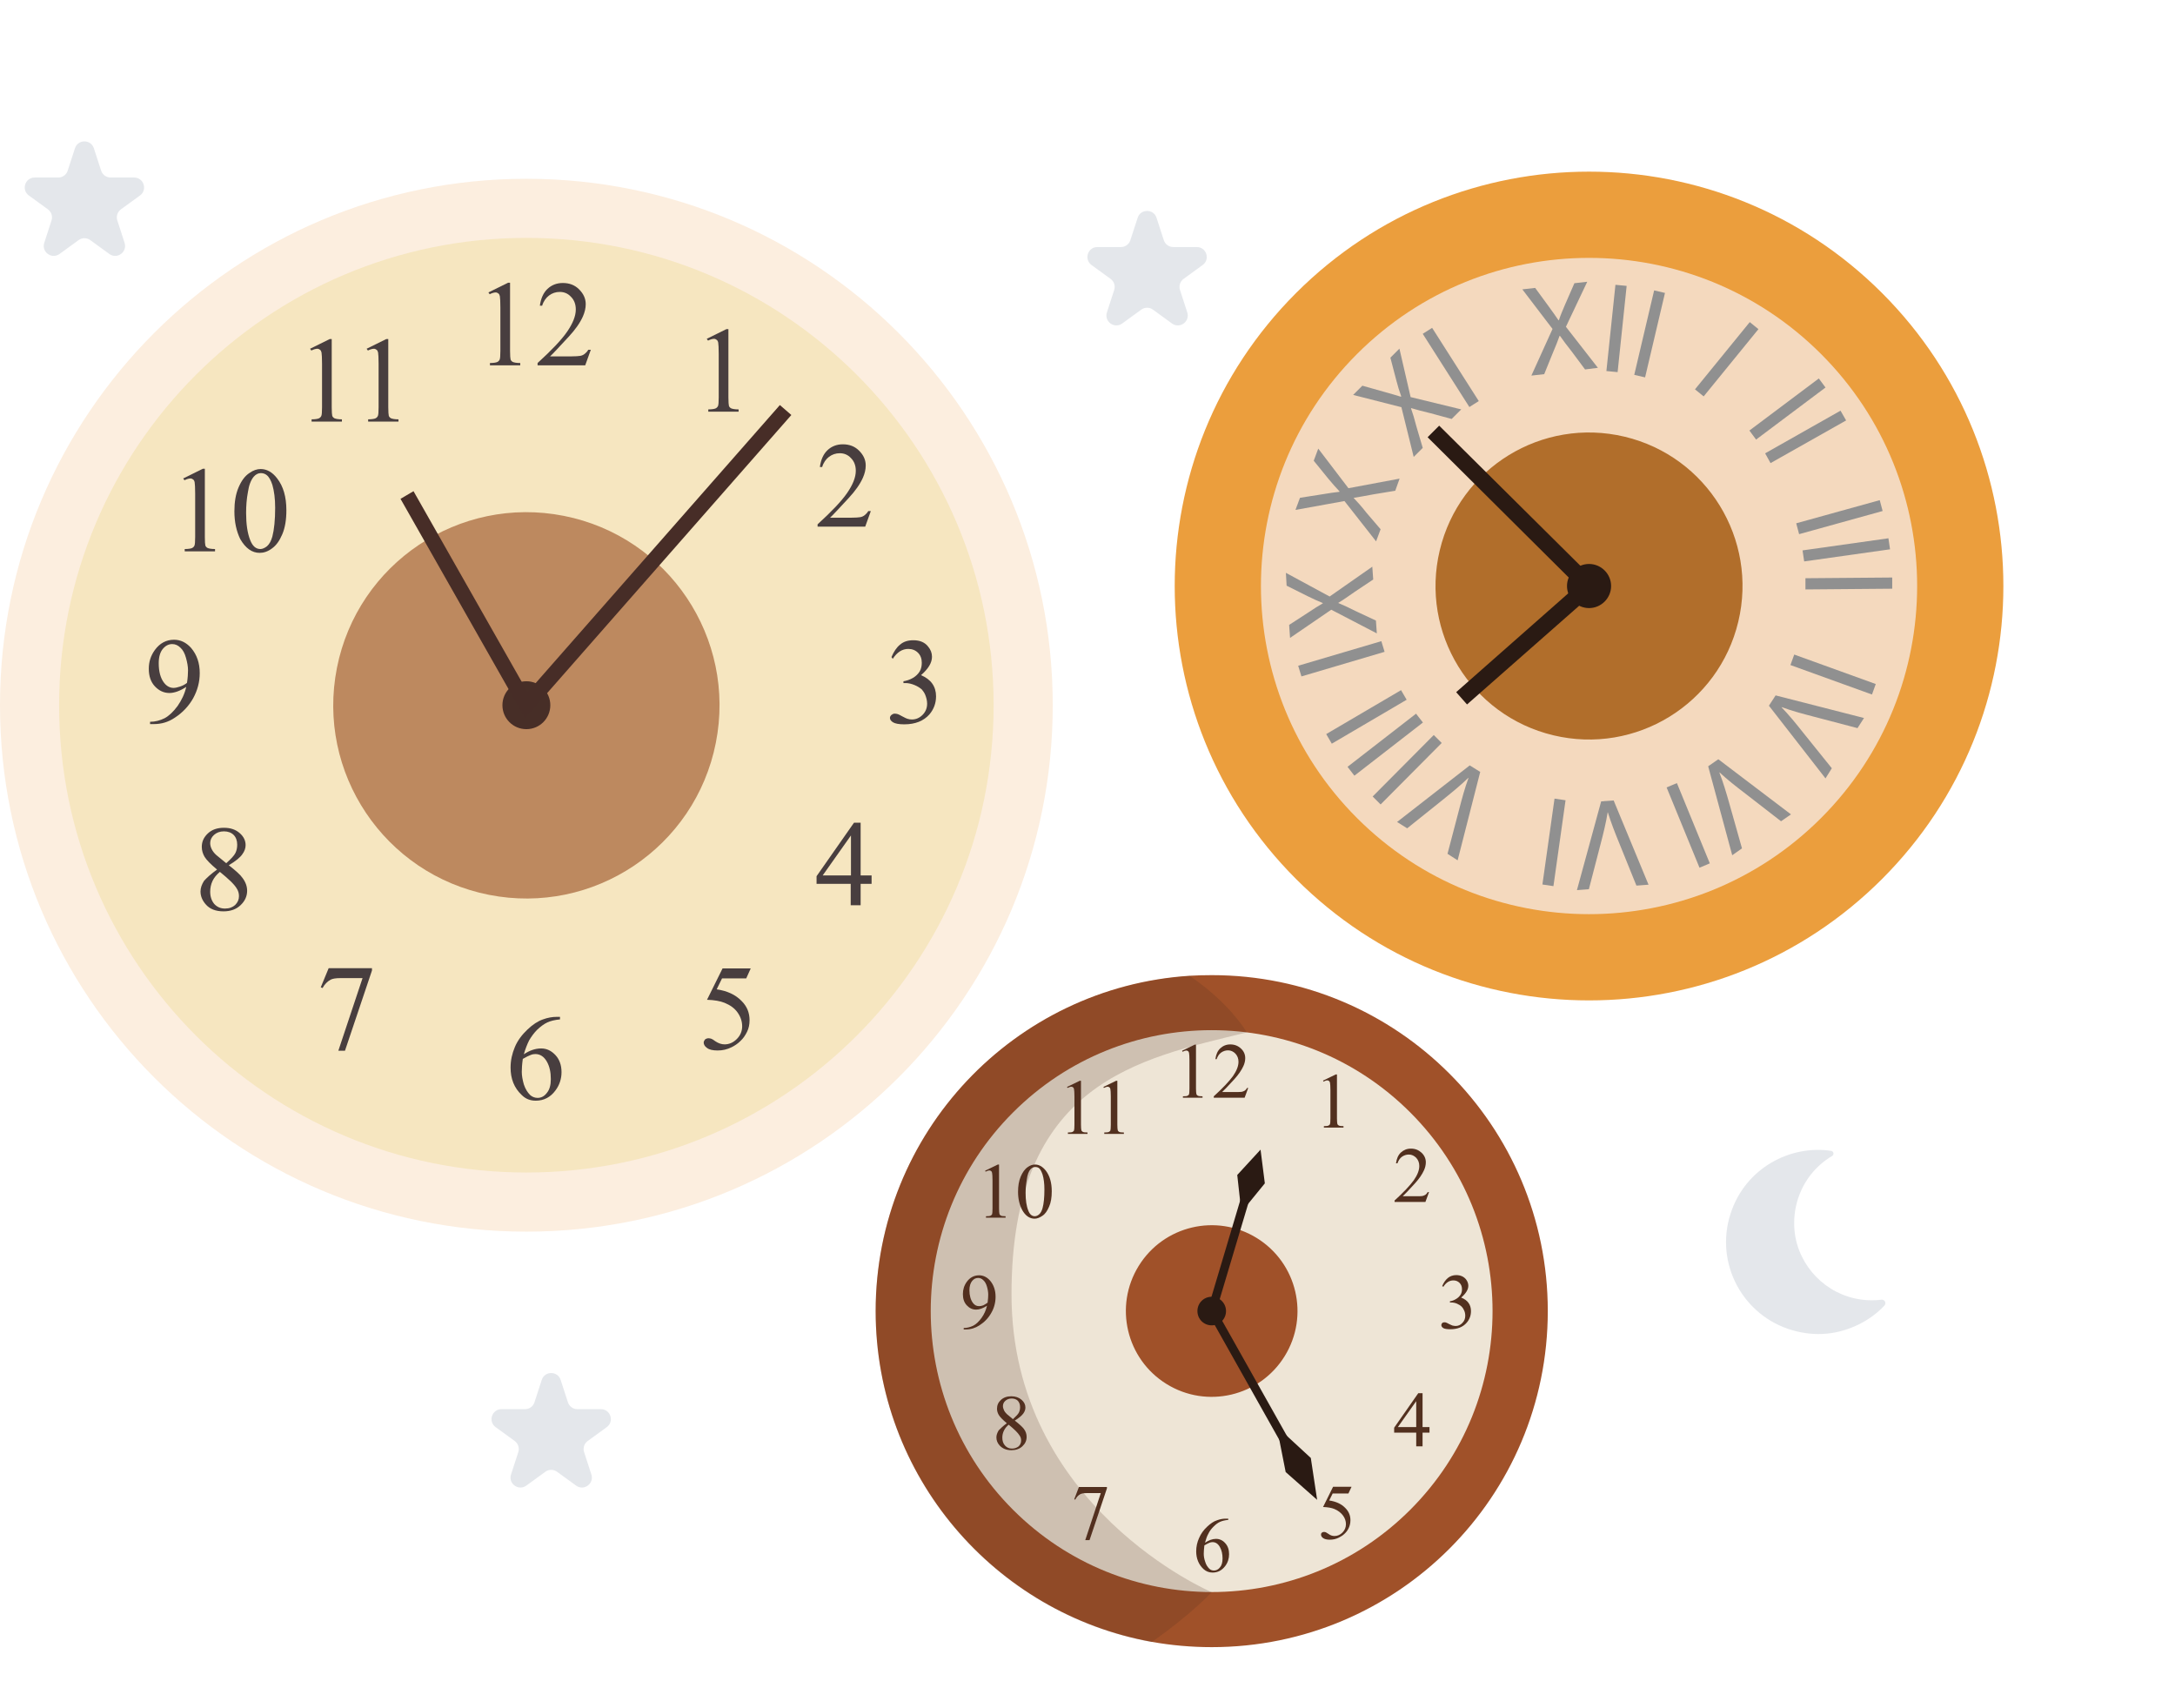<svg width="219" height="172" viewBox="0 0 219 172" fill="none" xmlns="http://www.w3.org/2000/svg">
<path d="M189.5 88.5C205.792 72.208 205.792 45.792 189.5 29.5C173.208 13.208 146.792 13.208 130.5 29.5C114.208 45.792 114.208 72.208 130.5 88.5C146.792 104.792 173.208 104.792 189.5 88.5Z" fill="#EB9E3D"/>
<path d="M183.361 82.361C196.262 69.459 196.262 48.541 183.361 35.639C170.459 22.738 149.541 22.738 136.639 35.639C123.738 48.541 123.738 69.459 136.639 82.361C149.541 95.262 170.459 95.262 183.361 82.361Z" fill="#F4D9BE"/>
<path d="M175.028 62.59C177.012 54.289 171.89 45.952 163.589 43.968C155.288 41.985 146.951 47.106 144.968 55.407C142.984 63.708 148.106 72.045 156.407 74.029C164.708 76.013 173.045 70.891 175.028 62.59Z" fill="#B16E2B"/>
<path d="M177.056 33.138L171.541 39.909L170.667 39.199L176.183 32.428L177.056 33.138Z" fill="#909090"/>
<path d="M183.809 39.014L176.82 44.256L176.146 43.346L183.136 38.103L183.809 39.014Z" fill="#909090"/>
<path d="M185.885 42.329L178.276 46.624L177.73 45.641L185.321 41.346L185.885 42.329Z" fill="#909090"/>
<path d="M189.561 51.448L181.152 53.778L180.861 52.685L189.27 50.355L189.561 51.448Z" fill="#909090"/>
<path d="M190.308 55.304L181.662 56.523L181.498 55.413L190.144 54.193L190.308 55.304Z" fill="#909090"/>
<path d="M190.526 59.271L181.789 59.344V58.215L190.526 58.143V59.271Z" fill="#909090"/>
<path d="M188.488 69.923L180.278 66.956L180.661 65.9L188.87 68.867L188.488 69.923Z" fill="#909090"/>
<path d="M178.786 70.012L187.686 72.287L187.031 73.306L182.663 72.16C181.461 71.85 180.387 71.559 179.404 71.195L179.386 71.213C180.114 71.959 180.842 72.851 181.589 73.798L184.446 77.347L183.809 78.367L178.112 71.049L178.786 70.012Z" fill="#909090"/>
<path d="M173.016 76.439L180.333 81.991L179.332 82.683L175.764 79.916C174.781 79.17 173.908 78.478 173.143 77.768L173.125 77.786C173.507 78.751 173.835 79.862 174.162 81.026L175.4 85.413L174.417 86.105L171.996 77.149L173.016 76.439Z" fill="#909090"/>
<path d="M171.122 87.359L167.81 79.277L168.847 78.84L172.16 86.922L171.122 87.359Z" fill="#909090"/>
<path d="M162.477 80.588L165.99 89.07L164.77 89.161L163.077 84.975C162.604 83.828 162.204 82.79 161.894 81.789H161.876C161.712 82.809 161.439 83.937 161.13 85.102L159.983 89.525L158.781 89.616L161.221 80.679L162.477 80.588Z" fill="#909090"/>
<path d="M155.305 89.05L156.524 80.404L157.635 80.568L156.415 89.214L155.305 89.05Z" fill="#909090"/>
<path d="M149.043 77.714L146.768 86.615L145.749 85.96L146.895 81.591C147.205 80.39 147.496 79.316 147.86 78.333L147.842 78.314C147.096 79.043 146.204 79.771 145.257 80.535L141.689 83.393L140.67 82.756L147.987 77.059L149.043 77.714Z" fill="#909090"/>
<path d="M138.213 80.189L144.365 74L145.166 74.801L139.014 80.99L138.213 80.189Z" fill="#909090"/>
<path d="M135.683 77.203L142.581 71.852L143.273 72.743L136.374 78.095L135.683 77.203Z" fill="#909090"/>
<path d="M133.535 73.907L141.071 69.484L141.635 70.449L134.099 74.872L133.535 73.907Z" fill="#909090"/>
<path d="M130.713 67.026L139.086 64.551L139.414 65.625L131.041 68.1L130.713 67.026Z" fill="#909090"/>
<path d="M138.268 58.345L136.411 59.583C135.701 60.074 135.246 60.402 134.755 60.693V60.711C135.282 60.93 135.756 61.148 136.557 61.549L138.541 62.477L138.632 63.769L134.045 61.385L129.894 64.224L129.803 62.914L131.769 61.64C132.315 61.276 132.734 61.003 133.189 60.748V60.711C132.661 60.493 132.243 60.311 131.66 60.02L129.549 58.964L129.476 57.672L133.881 60.056L138.177 57.053L138.268 58.345Z" fill="#909090"/>
<path d="M140.488 49.407L138.285 49.771C137.43 49.935 136.884 50.026 136.32 50.117L136.301 50.135C136.684 50.536 137.048 50.936 137.594 51.628L139.013 53.284L138.558 54.504L135.373 50.445L130.44 51.337L130.895 50.117L133.207 49.753C133.862 49.644 134.354 49.571 134.863 49.516L134.882 49.48C134.481 49.061 134.19 48.715 133.771 48.224L132.279 46.386L132.734 45.166L135.773 49.152L140.925 48.188L140.488 49.407Z" fill="#909090"/>
<path d="M146.167 42.18L144.019 41.598C143.182 41.398 142.636 41.252 142.09 41.088L142.072 41.106C142.254 41.634 142.418 42.144 142.636 42.999L143.255 45.093L142.345 46.003L141.107 40.997L136.247 39.759L137.175 38.831L139.432 39.468C140.07 39.65 140.543 39.778 141.052 39.941L141.089 39.905C140.889 39.359 140.761 38.922 140.597 38.303L139.997 36.01L140.907 35.1L142.035 39.978L147.132 41.216L146.167 42.18Z" fill="#909090"/>
<path d="M144.201 33.008L148.897 40.38L147.951 40.98L143.255 33.608L144.201 33.008Z" fill="#909090"/>
<path d="M159.6 37.195L158.271 35.411C157.744 34.738 157.398 34.283 157.07 33.81H157.034C156.852 34.337 156.651 34.829 156.306 35.648L155.486 37.669L154.194 37.814L156.324 33.118L153.284 29.132L154.576 28.986L155.96 30.879C156.342 31.407 156.633 31.807 156.924 32.244H156.961C157.143 31.698 157.325 31.28 157.58 30.679L158.526 28.513L159.819 28.367L157.671 32.9L160.892 37.032L159.6 37.195Z" fill="#909090"/>
<path d="M163.787 28.783L162.877 37.465L161.748 37.356L162.658 28.674L163.787 28.783Z" fill="#909090"/>
<path d="M167.646 29.493L165.644 37.994L164.552 37.739L166.554 29.238L167.646 29.493Z" fill="#909090"/>
<path d="M162.222 59C162.222 60.219 161.221 61.221 160.001 61.221C158.781 61.221 157.78 60.219 157.78 59C157.78 57.78 158.781 56.779 160.001 56.779C161.221 56.779 162.222 57.78 162.222 59Z" fill="#2A1A13"/>
<path d="M147.714 70.923L146.622 69.686L158.781 58.965L143.746 44.02L144.911 42.855L161.221 59.037L147.714 70.923Z" fill="#2A1A13"/>
<path d="M53 124C82.271 124 106 100.271 106 71C106 41.729 82.271 18 53 18C23.729 18 0 41.729 0 71C0 100.271 23.729 124 53 124Z" fill="#FCEEDF"/>
<path d="M53 118.048C78.984 118.048 100.048 96.984 100.048 71C100.048 45.016 78.984 23.951 53 23.951C27.016 23.951 5.952 45.016 5.952 71C5.952 96.984 27.016 118.048 53 118.048Z" fill="#F6E6C0"/>
<path d="M72.077 74.787C74.162 64.252 67.311 54.022 56.776 51.937C46.241 49.853 36.01 56.703 33.926 67.239C31.841 77.774 38.692 88.004 49.227 90.089C59.763 92.173 69.993 85.323 72.077 74.787Z" fill="#BD895F"/>
<path d="M55.411 70.999C55.411 72.333 54.334 73.411 53 73.411C51.666 73.411 50.589 72.333 50.589 70.999C50.589 69.665 51.666 68.588 53 68.588C54.334 68.588 55.411 69.665 55.411 70.999Z" fill="#472E27"/>
<path d="M71.163 34.112L73.138 33.137H73.343V40.012C73.343 40.474 73.369 40.756 73.395 40.858C73.42 40.961 73.523 41.064 73.626 41.115C73.754 41.166 73.985 41.218 74.37 41.218V41.448H71.317V41.218C71.702 41.218 71.958 41.166 72.061 41.115C72.163 41.064 72.24 40.987 72.292 40.884C72.343 40.781 72.368 40.499 72.368 40.012V35.625C72.368 35.035 72.343 34.65 72.317 34.496C72.292 34.368 72.24 34.266 72.163 34.214C72.086 34.163 72.009 34.112 71.907 34.112C71.753 34.112 71.548 34.163 71.291 34.291L71.163 34.112Z" fill="#483E3F"/>
<path d="M87.683 51.454L87.119 53.019H82.322V52.788C83.733 51.505 84.733 50.453 85.298 49.632C85.862 48.811 86.17 48.067 86.17 47.4C86.17 46.887 86.016 46.451 85.682 46.118C85.374 45.784 84.99 45.63 84.554 45.63C84.143 45.63 83.784 45.759 83.476 45.989C83.168 46.22 82.912 46.58 82.784 47.016H82.553C82.655 46.272 82.912 45.707 83.322 45.322C83.733 44.938 84.246 44.732 84.862 44.732C85.528 44.732 86.067 44.938 86.503 45.374C86.939 45.81 87.17 46.297 87.17 46.862C87.17 47.272 87.068 47.683 86.888 48.093C86.606 48.734 86.118 49.427 85.451 50.145C84.451 51.223 83.835 51.89 83.579 52.121H85.708C86.144 52.121 86.452 52.095 86.606 52.069C86.785 52.044 86.939 51.967 87.068 51.864C87.196 51.761 87.324 51.633 87.427 51.454H87.683Z" fill="#483E3F"/>
<path d="M89.762 66.152C89.993 65.613 90.275 65.177 90.634 64.895C90.993 64.587 91.429 64.459 91.968 64.459C92.609 64.459 93.122 64.664 93.456 65.1C93.712 65.408 93.841 65.742 93.841 66.126C93.841 66.716 93.481 67.332 92.737 67.974C93.225 68.179 93.61 68.461 93.866 68.82C94.123 69.179 94.251 69.615 94.251 70.103C94.251 70.795 94.02 71.411 93.584 71.924C92.994 72.591 92.147 72.925 91.044 72.925C90.505 72.925 90.121 72.848 89.915 72.719C89.71 72.591 89.608 72.437 89.608 72.283C89.608 72.155 89.659 72.078 89.762 71.975C89.864 71.898 89.967 71.847 90.095 71.847C90.198 71.847 90.3 71.873 90.403 71.898C90.48 71.924 90.634 72.001 90.865 72.129C91.096 72.258 91.275 72.335 91.352 72.36C91.506 72.412 91.66 72.437 91.814 72.437C92.224 72.437 92.584 72.283 92.891 71.975C93.199 71.668 93.353 71.283 93.353 70.847C93.353 70.539 93.276 70.231 93.148 69.923C93.045 69.692 92.917 69.538 92.814 69.41C92.635 69.256 92.404 69.102 92.096 68.974C91.788 68.846 91.48 68.769 91.172 68.769H90.967V68.589C91.275 68.538 91.609 68.435 91.916 68.256C92.224 68.076 92.455 67.845 92.609 67.589C92.763 67.332 92.814 67.024 92.814 66.716C92.814 66.306 92.686 65.972 92.43 65.716C92.173 65.46 91.84 65.331 91.455 65.331C90.839 65.331 90.326 65.665 89.89 66.332L89.762 66.152Z" fill="#483E3F"/>
<path d="M87.76 88.138V88.985H86.657V91.14H85.657V88.985H82.219V88.215L85.99 82.828H86.657V88.138H87.76ZM85.683 88.138V84.111L82.835 88.138H85.683Z" fill="#483E3F"/>
<path d="M75.601 97.475L75.139 98.501H72.702L72.163 99.604C73.215 99.758 74.062 100.143 74.677 100.784C75.216 101.323 75.473 101.964 75.473 102.708C75.473 103.144 75.396 103.529 75.216 103.888C75.037 104.247 74.831 104.555 74.549 104.811C74.293 105.068 73.985 105.273 73.677 105.427C73.215 105.658 72.753 105.761 72.266 105.761C71.778 105.761 71.419 105.684 71.189 105.504C70.958 105.35 70.855 105.145 70.855 104.965C70.855 104.863 70.906 104.76 70.983 104.658C71.086 104.581 71.189 104.529 71.342 104.529C71.445 104.529 71.548 104.555 71.625 104.581C71.701 104.606 71.83 104.683 72.035 104.837C72.343 105.042 72.651 105.145 72.959 105.145C73.42 105.145 73.831 104.965 74.19 104.606C74.549 104.247 74.729 103.811 74.729 103.324C74.729 102.836 74.575 102.374 74.267 101.938C73.959 101.502 73.523 101.194 72.959 100.963C72.522 100.784 71.932 100.681 71.189 100.656L72.753 97.5H75.601V97.475Z" fill="#483E3F"/>
<path d="M56.386 102.401V102.632C55.848 102.683 55.437 102.785 55.104 102.939C54.77 103.093 54.437 103.35 54.103 103.658C53.77 103.991 53.513 104.35 53.282 104.735C53.077 105.146 52.898 105.607 52.744 106.146C53.308 105.761 53.898 105.556 54.488 105.556C55.053 105.556 55.514 105.787 55.925 106.223C56.335 106.659 56.54 107.249 56.54 107.942C56.54 108.609 56.335 109.25 55.925 109.789C55.437 110.456 54.77 110.815 53.949 110.815C53.385 110.815 52.923 110.635 52.538 110.251C51.769 109.532 51.41 108.609 51.41 107.48C51.41 106.762 51.564 106.069 51.846 105.402C52.128 104.735 52.564 104.171 53.103 103.658C53.642 103.145 54.155 102.811 54.668 102.632C55.155 102.452 55.617 102.375 56.053 102.375H56.386V102.401ZM52.641 106.608C52.564 107.147 52.538 107.583 52.538 107.916C52.538 108.301 52.615 108.711 52.744 109.173C52.898 109.635 53.103 109.968 53.385 110.251C53.59 110.43 53.847 110.533 54.129 110.533C54.488 110.533 54.796 110.379 55.053 110.045C55.335 109.712 55.463 109.25 55.463 108.634C55.463 107.942 55.335 107.352 55.053 106.864C54.77 106.377 54.386 106.12 53.898 106.12C53.744 106.12 53.59 106.146 53.411 106.223C53.257 106.274 53 106.403 52.641 106.608Z" fill="#483E3F"/>
<path d="M33.093 97.475H37.454V97.706L34.735 105.786H34.068L36.505 98.475H34.273C33.811 98.475 33.504 98.526 33.298 98.629C32.965 98.809 32.683 99.091 32.477 99.476L32.298 99.399L33.093 97.475Z" fill="#483E3F"/>
<path d="M21.857 87.547C21.216 87.008 20.805 86.598 20.6 86.264C20.42 85.957 20.318 85.623 20.318 85.264C20.318 84.725 20.523 84.289 20.933 83.904C21.344 83.519 21.883 83.34 22.55 83.34C23.217 83.34 23.73 83.519 24.14 83.879C24.55 84.238 24.73 84.648 24.73 85.084C24.73 85.392 24.628 85.7 24.397 86.008C24.191 86.316 23.73 86.7 23.037 87.111C23.73 87.65 24.217 88.086 24.422 88.394C24.73 88.804 24.884 89.24 24.884 89.676C24.884 90.241 24.653 90.728 24.217 91.138C23.781 91.549 23.217 91.754 22.498 91.754C21.729 91.754 21.113 91.523 20.703 91.036C20.369 90.651 20.189 90.215 20.189 89.753C20.189 89.394 20.318 89.035 20.549 88.676C20.831 88.368 21.241 87.983 21.857 87.547ZM22.139 87.778C21.806 88.06 21.549 88.368 21.395 88.701C21.241 89.035 21.164 89.394 21.164 89.779C21.164 90.292 21.318 90.702 21.575 91.01C21.857 91.318 22.216 91.472 22.652 91.472C23.088 91.472 23.422 91.344 23.678 91.113C23.935 90.856 24.063 90.574 24.063 90.215C24.063 89.933 23.986 89.676 23.832 89.445C23.576 89.009 22.986 88.471 22.139 87.778ZM22.78 86.906C23.268 86.47 23.576 86.136 23.704 85.879C23.832 85.623 23.884 85.341 23.884 85.033C23.884 84.623 23.755 84.289 23.524 84.058C23.294 83.827 22.96 83.699 22.55 83.699C22.139 83.699 21.806 83.827 21.549 84.058C21.293 84.289 21.164 84.571 21.164 84.879C21.164 85.084 21.216 85.29 21.318 85.495C21.421 85.7 21.575 85.905 21.78 86.085L22.78 86.906Z" fill="#483E3F"/>
<path d="M15.11 72.9V72.669C15.623 72.669 16.11 72.54 16.572 72.309C17.008 72.079 17.444 71.668 17.881 71.078C18.291 70.488 18.599 69.847 18.753 69.154C18.137 69.564 17.547 69.77 17.06 69.77C16.495 69.77 16.008 69.539 15.597 69.103C15.187 68.667 14.982 68.077 14.982 67.333C14.982 66.614 15.187 65.999 15.597 65.434C16.085 64.767 16.726 64.408 17.521 64.408C18.188 64.408 18.753 64.69 19.24 65.229C19.83 65.922 20.112 66.768 20.112 67.769C20.112 68.667 19.881 69.513 19.445 70.308C19.009 71.078 18.394 71.745 17.598 72.258C16.957 72.694 16.264 72.9 15.495 72.9H15.11ZM18.83 68.744C18.907 68.231 18.932 67.82 18.932 67.487C18.932 67.102 18.855 66.691 18.727 66.23C18.599 65.768 18.419 65.434 18.163 65.204C17.932 64.973 17.65 64.844 17.342 64.844C16.983 64.844 16.675 64.998 16.393 65.332C16.136 65.64 15.982 66.127 15.982 66.768C15.982 67.615 16.162 68.282 16.521 68.744C16.777 69.077 17.111 69.257 17.47 69.257C17.65 69.257 17.881 69.205 18.111 69.128C18.419 69.026 18.65 68.898 18.83 68.744Z" fill="#483E3F"/>
<path d="M18.445 48.17L20.42 47.195H20.626V54.07C20.626 54.532 20.651 54.814 20.677 54.917C20.703 55.02 20.805 55.122 20.908 55.173C21.036 55.225 21.267 55.276 21.652 55.276V55.507H18.599V55.276C18.984 55.276 19.24 55.225 19.343 55.173C19.446 55.122 19.523 55.045 19.574 54.943C19.625 54.84 19.651 54.558 19.651 54.07V49.684C19.651 49.094 19.625 48.709 19.599 48.555C19.574 48.427 19.523 48.324 19.446 48.273C19.369 48.221 19.292 48.17 19.189 48.17C19.035 48.17 18.83 48.221 18.573 48.35L18.445 48.17Z" fill="#483E3F"/>
<path d="M23.601 51.479C23.601 50.556 23.73 49.76 24.012 49.093C24.294 48.426 24.653 47.913 25.14 47.605C25.5 47.349 25.884 47.221 26.244 47.221C26.859 47.221 27.424 47.529 27.911 48.17C28.527 48.965 28.835 50.017 28.835 51.377C28.835 52.326 28.706 53.121 28.424 53.788C28.142 54.455 27.808 54.917 27.372 55.225C26.962 55.532 26.552 55.661 26.141 55.661C25.371 55.661 24.73 55.199 24.191 54.275C23.806 53.48 23.601 52.557 23.601 51.479ZM24.781 51.633C24.781 52.762 24.91 53.66 25.192 54.378C25.423 54.968 25.756 55.276 26.218 55.276C26.423 55.276 26.654 55.173 26.885 54.994C27.116 54.788 27.295 54.481 27.424 54.019C27.603 53.326 27.706 52.351 27.706 51.12C27.706 50.197 27.603 49.427 27.424 48.811C27.27 48.349 27.09 48.016 26.859 47.836C26.705 47.708 26.5 47.631 26.269 47.631C25.987 47.631 25.756 47.759 25.551 47.99C25.269 48.324 25.064 48.837 24.961 49.555C24.833 50.222 24.781 50.941 24.781 51.633Z" fill="#483E3F"/>
<path d="M31.221 35.112L33.196 34.137H33.401V41.012C33.401 41.474 33.427 41.756 33.452 41.858C33.478 41.961 33.581 42.064 33.683 42.115C33.812 42.166 34.042 42.218 34.427 42.218V42.448H31.374V42.218C31.759 42.218 32.016 42.166 32.118 42.115C32.221 42.064 32.298 41.987 32.349 41.884C32.401 41.781 32.426 41.499 32.426 41.012V36.625C32.426 36.035 32.401 35.65 32.375 35.496C32.349 35.368 32.298 35.266 32.221 35.214C32.144 35.163 32.067 35.112 31.964 35.112C31.811 35.112 31.605 35.163 31.349 35.291L31.221 35.112Z" fill="#483E3F"/>
<path d="M36.916 35.112L38.891 34.137H39.096V41.012C39.096 41.474 39.122 41.756 39.147 41.858C39.173 41.961 39.276 42.064 39.378 42.115C39.507 42.166 39.737 42.218 40.122 42.218V42.448H37.069V42.218C37.454 42.218 37.711 42.166 37.813 42.115C37.916 42.064 37.993 41.987 38.044 41.884C38.096 41.781 38.121 41.499 38.121 41.012V36.625C38.121 36.035 38.096 35.65 38.07 35.496C38.044 35.368 37.993 35.266 37.916 35.214C37.839 35.163 37.762 35.112 37.66 35.112C37.506 35.112 37.3 35.163 37.044 35.291L36.916 35.112Z" fill="#483E3F"/>
<path d="M49.178 29.442L51.153 28.467H51.358V35.342C51.358 35.804 51.384 36.086 51.41 36.188C51.435 36.291 51.538 36.394 51.641 36.445C51.769 36.496 52 36.548 52.384 36.548V36.779H49.332V36.548C49.717 36.548 49.973 36.496 50.076 36.445C50.178 36.394 50.255 36.317 50.306 36.214C50.358 36.111 50.383 35.829 50.383 35.342V30.955C50.383 30.365 50.358 29.98 50.332 29.826C50.306 29.698 50.255 29.596 50.178 29.544C50.101 29.493 50.024 29.442 49.922 29.442C49.768 29.442 49.562 29.493 49.306 29.621L49.178 29.442Z" fill="#483E3F"/>
<path d="M59.49 35.213L58.926 36.778H54.129V36.547C55.54 35.265 56.54 34.213 57.105 33.392C57.669 32.571 57.977 31.827 57.977 31.16C57.977 30.647 57.823 30.211 57.489 29.878C57.181 29.544 56.797 29.39 56.361 29.39C55.95 29.39 55.591 29.518 55.283 29.749C54.975 29.98 54.719 30.339 54.59 30.775H54.359C54.462 30.031 54.719 29.467 55.129 29.082C55.54 28.697 56.053 28.492 56.668 28.492C57.335 28.492 57.874 28.697 58.31 29.134C58.746 29.57 58.977 30.057 58.977 30.621C58.977 31.032 58.874 31.442 58.695 31.853C58.413 32.494 57.925 33.187 57.258 33.905C56.258 34.983 55.642 35.65 55.386 35.88H57.515C57.951 35.88 58.259 35.855 58.413 35.829C58.592 35.803 58.746 35.727 58.875 35.624C59.003 35.521 59.131 35.393 59.234 35.213H59.49Z" fill="#483E3F"/>
<path d="M52.872 72.309L40.327 50.222L41.636 49.452L53.128 69.693L78.525 40.781L79.68 41.782L52.872 72.309Z" fill="#472D27"/>
<path d="M155.846 131.994C155.846 150.692 140.706 165.832 122.008 165.832C119.951 165.832 117.914 165.647 115.96 165.298C100.162 162.438 88.169 148.615 88.169 131.994C88.169 114.056 102.137 99.369 119.807 98.237C120.547 98.196 121.267 98.176 122.028 98.176C140.686 98.176 155.846 113.316 155.846 131.994Z" fill="#A05129"/>
<path d="M142 152C153.046 140.954 153.046 123.046 142 112C130.954 100.954 113.046 100.954 102 112C90.954 123.046 90.954 140.954 102 152C113.046 163.046 130.954 163.046 142 152Z" fill="#EEE5D6"/>
<path d="M129.354 136.535C131.863 132.476 130.605 127.152 126.546 124.643C122.487 122.135 117.163 123.392 114.655 127.451C112.146 131.51 113.403 136.834 117.463 139.343C121.522 141.851 126.846 140.594 129.354 136.535Z" fill="#A05129"/>
<path d="M133.219 108.791L134.494 108.174H134.618V112.597C134.618 112.884 134.638 113.07 134.659 113.152C134.68 113.234 134.741 113.275 134.803 113.316C134.885 113.358 135.029 113.378 135.276 113.378V113.522H133.301V113.378C133.548 113.378 133.713 113.358 133.774 113.316C133.836 113.275 133.898 113.234 133.918 113.172C133.939 113.111 133.96 112.926 133.96 112.597V109.758C133.96 109.367 133.939 109.141 133.918 109.017C133.898 108.935 133.877 108.873 133.816 108.832C133.774 108.791 133.713 108.77 133.651 108.77C133.548 108.77 133.425 108.812 133.26 108.894L133.219 108.791Z" fill="#52301F"/>
<path d="M143.895 120.002L143.525 121.01H140.419V120.866C141.324 120.043 141.961 119.364 142.352 118.829C142.723 118.294 142.908 117.821 142.908 117.389C142.908 117.06 142.805 116.793 142.599 116.566C142.393 116.361 142.147 116.237 141.859 116.237C141.591 116.237 141.365 116.319 141.159 116.463C140.954 116.607 140.81 116.834 140.707 117.122H140.563C140.624 116.649 140.789 116.278 141.056 116.031C141.324 115.785 141.653 115.641 142.064 115.641C142.496 115.641 142.846 115.785 143.134 116.052C143.422 116.319 143.566 116.649 143.566 117.019C143.566 117.286 143.504 117.554 143.381 117.821C143.196 118.233 142.887 118.685 142.455 119.158C141.817 119.858 141.406 120.29 141.242 120.434H142.62C142.908 120.434 143.093 120.434 143.216 120.413C143.319 120.392 143.422 120.351 143.525 120.29C143.607 120.228 143.689 120.146 143.751 120.022H143.895V120.002Z" fill="#52301F"/>
<path d="M145.212 129.486C145.356 129.136 145.541 128.869 145.788 128.663C146.014 128.478 146.302 128.375 146.631 128.375C147.042 128.375 147.372 128.519 147.598 128.786C147.762 128.992 147.845 129.218 147.845 129.445C147.845 129.836 147.598 130.226 147.125 130.638C147.454 130.761 147.701 130.946 147.865 131.173C148.03 131.399 148.112 131.687 148.112 131.995C148.112 132.448 147.968 132.839 147.68 133.168C147.31 133.6 146.754 133.826 146.035 133.826C145.685 133.826 145.438 133.785 145.315 133.703C145.191 133.62 145.129 133.518 145.129 133.415C145.129 133.333 145.15 133.271 145.212 133.209C145.273 133.147 145.335 133.127 145.438 133.127C145.5 133.127 145.561 133.127 145.644 133.168C145.685 133.189 145.788 133.23 145.932 133.312C146.096 133.394 146.199 133.435 146.261 133.456C146.364 133.476 146.466 133.497 146.569 133.497C146.837 133.497 147.063 133.394 147.248 133.189C147.454 132.983 147.536 132.736 147.536 132.469C147.536 132.263 147.495 132.057 147.392 131.872C147.33 131.728 147.248 131.625 147.166 131.543C147.063 131.44 146.898 131.337 146.713 131.255C146.528 131.173 146.322 131.131 146.117 131.131H145.993V131.008C146.199 130.987 146.405 130.905 146.61 130.782C146.816 130.658 146.96 130.514 147.063 130.35C147.166 130.185 147.207 130 147.207 129.794C147.207 129.527 147.125 129.321 146.96 129.157C146.796 128.992 146.59 128.91 146.343 128.91C145.952 128.91 145.603 129.116 145.335 129.548L145.212 129.486Z" fill="#52301F"/>
<path d="M143.936 143.678V144.234H143.237V145.612H142.599V144.234H140.377V143.74L142.805 140.264H143.237V143.678H143.936ZM142.599 143.678V141.066L140.748 143.678H142.599Z" fill="#52301F"/>
<path d="M136.078 149.706L135.77 150.364H134.186L133.836 151.064C134.515 151.167 135.07 151.413 135.461 151.825C135.811 152.175 135.975 152.586 135.975 153.059C135.975 153.327 135.914 153.594 135.811 153.82C135.708 154.047 135.564 154.252 135.379 154.417C135.214 154.581 135.009 154.705 134.803 154.808C134.515 154.952 134.206 155.013 133.898 155.013C133.589 155.013 133.363 154.952 133.219 154.849C133.075 154.746 133.013 154.622 133.013 154.499C133.013 154.417 133.034 154.355 133.095 154.314C133.157 154.252 133.239 154.232 133.322 154.232C133.383 154.232 133.445 154.252 133.507 154.273C133.548 154.293 133.651 154.355 133.774 154.437C133.959 154.581 134.165 154.643 134.371 154.643C134.679 154.643 134.947 154.52 135.173 154.293C135.399 154.067 135.523 153.779 135.523 153.45C135.523 153.141 135.42 152.833 135.214 152.565C135.009 152.298 134.721 152.072 134.371 151.928C134.083 151.804 133.713 151.743 133.219 151.722L134.227 149.686H136.078V149.706Z" fill="#52301F"/>
<path d="M123.674 152.873V153.017C123.324 153.058 123.057 153.12 122.831 153.223C122.604 153.326 122.399 153.49 122.193 153.696C121.987 153.902 121.802 154.128 121.679 154.395C121.535 154.642 121.432 154.951 121.329 155.321C121.699 155.074 122.07 154.93 122.44 154.93C122.79 154.93 123.119 155.074 123.366 155.362C123.633 155.65 123.756 156.02 123.756 156.473C123.756 156.905 123.633 157.316 123.366 157.666C123.036 158.098 122.625 158.324 122.09 158.324C121.741 158.324 121.432 158.201 121.185 157.975C120.691 157.522 120.445 156.905 120.445 156.185C120.445 155.712 120.547 155.259 120.733 154.848C120.918 154.416 121.185 154.046 121.535 153.716C121.885 153.387 122.214 153.161 122.543 153.058C122.872 152.935 123.16 152.894 123.427 152.894H123.674V152.873ZM121.267 155.588C121.226 155.938 121.206 156.226 121.206 156.432C121.206 156.679 121.247 156.946 121.35 157.234C121.432 157.522 121.576 157.748 121.761 157.933C121.885 158.057 122.049 158.119 122.234 158.119C122.46 158.119 122.666 158.016 122.831 157.81C123.016 157.604 123.098 157.296 123.098 156.905C123.098 156.473 123.016 156.082 122.831 155.753C122.646 155.424 122.399 155.259 122.09 155.259C121.987 155.259 121.885 155.28 121.782 155.321C121.658 155.362 121.494 155.465 121.267 155.588Z" fill="#52301F"/>
<path d="M108.637 149.707H111.455V149.851L109.707 155.055H109.275L110.838 150.324H109.398C109.11 150.324 108.905 150.365 108.781 150.427C108.555 150.55 108.39 150.736 108.267 150.982L108.164 150.941L108.637 149.707Z" fill="#52301F"/>
<path d="M101.376 143.29C100.964 142.94 100.697 142.672 100.574 142.467C100.45 142.261 100.388 142.055 100.388 141.829C100.388 141.479 100.512 141.191 100.779 140.944C101.047 140.698 101.396 140.574 101.828 140.574C102.26 140.574 102.589 140.698 102.857 140.924C103.124 141.15 103.248 141.418 103.248 141.706C103.248 141.911 103.186 142.096 103.042 142.302C102.898 142.508 102.61 142.755 102.178 143.022C102.631 143.372 102.939 143.66 103.083 143.845C103.289 144.112 103.371 144.38 103.371 144.668C103.371 145.038 103.227 145.347 102.939 145.614C102.651 145.881 102.281 146.005 101.828 146.005C101.335 146.005 100.944 145.84 100.656 145.532C100.43 145.285 100.327 145.017 100.327 144.709C100.327 144.483 100.409 144.256 100.553 144.01C100.738 143.824 101.005 143.557 101.376 143.29ZM101.561 143.434C101.355 143.619 101.191 143.804 101.088 144.03C100.985 144.236 100.923 144.483 100.923 144.729C100.923 145.059 101.005 145.326 101.191 145.532C101.376 145.737 101.602 145.84 101.89 145.84C102.178 145.84 102.384 145.758 102.569 145.614C102.733 145.449 102.816 145.264 102.816 145.038C102.816 144.853 102.775 144.688 102.672 144.544C102.487 144.236 102.116 143.886 101.561 143.434ZM101.993 142.878C102.301 142.59 102.507 142.384 102.589 142.22C102.672 142.055 102.713 141.87 102.713 141.664C102.713 141.397 102.631 141.191 102.487 141.027C102.343 140.883 102.116 140.8 101.869 140.8C101.602 140.8 101.396 140.883 101.232 141.027C101.067 141.171 100.985 141.356 100.985 141.562C100.985 141.706 101.026 141.829 101.088 141.973C101.149 142.117 101.252 142.24 101.376 142.364L101.993 142.878Z" fill="#52301F"/>
<path d="M97.035 133.846V133.702C97.364 133.702 97.673 133.619 97.981 133.475C98.269 133.331 98.557 133.064 98.825 132.694C99.092 132.324 99.277 131.912 99.38 131.46C98.969 131.727 98.599 131.85 98.29 131.85C97.92 131.85 97.611 131.706 97.344 131.418C97.076 131.13 96.953 130.76 96.953 130.287C96.953 129.834 97.076 129.423 97.344 129.053C97.652 128.621 98.084 128.395 98.578 128.395C99.01 128.395 99.38 128.58 99.689 128.929C100.059 129.361 100.244 129.917 100.244 130.554C100.244 131.13 100.1 131.686 99.812 132.18C99.524 132.694 99.133 133.105 98.619 133.434C98.208 133.702 97.755 133.846 97.261 133.846H97.035ZM99.442 131.151C99.483 130.822 99.504 130.554 99.504 130.349C99.504 130.102 99.463 129.834 99.38 129.546C99.298 129.258 99.174 129.032 99.01 128.888C98.845 128.724 98.681 128.662 98.475 128.662C98.249 128.662 98.043 128.765 97.879 128.971C97.714 129.176 97.611 129.485 97.611 129.896C97.611 130.431 97.735 130.863 97.961 131.172C98.125 131.398 98.331 131.501 98.578 131.501C98.701 131.501 98.845 131.48 99.01 131.418C99.174 131.316 99.319 131.254 99.442 131.151Z" fill="#52301F"/>
<path d="M99.195 117.861L100.47 117.244H100.594V121.667C100.594 121.955 100.614 122.14 100.635 122.222C100.656 122.305 100.717 122.346 100.779 122.387C100.861 122.428 101.005 122.448 101.252 122.448V122.592H99.277V122.448C99.524 122.448 99.689 122.428 99.751 122.387C99.812 122.346 99.874 122.304 99.894 122.243C99.915 122.181 99.936 121.996 99.936 121.667V118.828C99.936 118.437 99.915 118.211 99.894 118.088C99.874 118.005 99.853 117.944 99.792 117.902C99.751 117.861 99.689 117.841 99.627 117.841C99.524 117.841 99.401 117.882 99.236 117.964L99.195 117.861Z" fill="#52301F"/>
<path d="M102.507 120.001C102.507 119.404 102.589 118.89 102.775 118.458C102.96 118.026 103.186 117.697 103.494 117.491C103.721 117.326 103.968 117.244 104.214 117.244C104.626 117.244 104.976 117.45 105.305 117.861C105.696 118.376 105.901 119.054 105.901 119.939C105.901 120.556 105.819 121.07 105.634 121.482C105.449 121.914 105.243 122.222 104.955 122.407C104.688 122.592 104.42 122.695 104.173 122.695C103.68 122.695 103.248 122.407 102.918 121.811C102.651 121.297 102.507 120.7 102.507 120.001ZM103.268 120.103C103.268 120.823 103.35 121.42 103.536 121.873C103.68 122.263 103.906 122.448 104.194 122.448C104.338 122.448 104.482 122.387 104.626 122.263C104.77 122.14 104.893 121.934 104.976 121.626C105.099 121.173 105.161 120.556 105.161 119.754C105.161 119.157 105.099 118.664 104.976 118.252C104.873 117.964 104.77 117.738 104.626 117.614C104.523 117.532 104.4 117.491 104.235 117.491C104.05 117.491 103.906 117.573 103.762 117.717C103.577 117.923 103.453 118.273 103.392 118.725C103.309 119.198 103.268 119.651 103.268 120.103Z" fill="#52301F"/>
<path d="M107.444 109.43L108.719 108.812H108.843V113.235C108.843 113.523 108.863 113.708 108.884 113.791C108.905 113.873 108.966 113.914 109.028 113.955C109.11 113.996 109.254 114.017 109.501 114.017V114.161H107.526V114.017C107.773 114.017 107.938 113.996 107.999 113.955C108.061 113.914 108.123 113.873 108.143 113.811C108.164 113.749 108.185 113.564 108.185 113.235V110.396C108.185 110.006 108.164 109.779 108.143 109.656C108.123 109.574 108.102 109.512 108.041 109.471C107.999 109.43 107.938 109.409 107.876 109.409C107.773 109.409 107.65 109.45 107.485 109.532L107.444 109.43Z" fill="#52301F"/>
<path d="M111.106 109.43L112.381 108.812H112.505V113.235C112.505 113.523 112.525 113.708 112.546 113.791C112.566 113.873 112.628 113.914 112.69 113.955C112.772 113.996 112.916 114.017 113.163 114.017V114.161H111.188V114.017C111.435 114.017 111.599 113.996 111.661 113.955C111.723 113.914 111.785 113.873 111.805 113.811C111.826 113.749 111.846 113.564 111.846 113.235V110.396C111.846 110.006 111.826 109.779 111.805 109.656C111.785 109.574 111.764 109.512 111.702 109.471C111.661 109.43 111.599 109.409 111.538 109.409C111.435 109.409 111.311 109.45 111.147 109.532L111.106 109.43Z" fill="#52301F"/>
<path d="M119.025 105.787L120.301 105.17H120.424V109.593C120.424 109.881 120.445 110.066 120.465 110.148C120.486 110.23 120.548 110.271 120.609 110.313C120.692 110.354 120.836 110.374 121.082 110.374V110.518H119.108V110.374C119.355 110.374 119.519 110.354 119.581 110.313C119.643 110.271 119.704 110.23 119.725 110.169C119.745 110.107 119.766 109.922 119.766 109.593V106.754C119.766 106.363 119.745 106.137 119.725 106.013C119.704 105.931 119.684 105.869 119.622 105.828C119.581 105.787 119.519 105.766 119.457 105.766C119.355 105.766 119.231 105.808 119.067 105.89L119.025 105.787Z" fill="#52301F"/>
<path d="M125.69 109.511L125.32 110.519H122.214V110.375C123.119 109.552 123.757 108.874 124.148 108.339C124.518 107.804 124.703 107.331 124.703 106.899C124.703 106.57 124.6 106.302 124.394 106.076C124.189 105.87 123.942 105.747 123.654 105.747C123.386 105.747 123.16 105.829 122.954 105.973C122.749 106.117 122.605 106.343 122.502 106.631H122.378C122.44 106.158 122.605 105.788 122.872 105.541C123.14 105.294 123.469 105.15 123.88 105.15C124.312 105.15 124.662 105.294 124.95 105.562C125.238 105.829 125.382 106.158 125.382 106.529C125.382 106.796 125.32 107.063 125.197 107.331C125.011 107.742 124.703 108.195 124.271 108.668C123.633 109.367 123.222 109.799 123.057 109.943H124.435C124.723 109.943 124.909 109.943 125.032 109.923C125.135 109.902 125.238 109.861 125.341 109.799C125.423 109.738 125.505 109.655 125.567 109.532H125.69V109.511Z" fill="#52301F"/>
<path opacity="0.2" d="M101.849 130.309C101.849 151.743 122.008 160.301 122.008 160.301C122.008 160.301 119.889 162.584 115.96 165.32C100.162 162.461 88.169 148.637 88.169 132.016C88.169 114.079 102.137 99.391 119.807 98.26C122.131 99.864 124.127 101.736 125.546 103.937C125.525 103.937 125.484 103.937 125.464 103.958C114.685 106.611 101.849 108.936 101.849 130.309Z" fill="#52301F"/>
<path d="M125.329 119.34L121.589 131.877L122.417 132.124L126.157 119.587L125.329 119.34Z" fill="#2A1A13"/>
<path d="M126.924 115.744L124.579 118.295L124.991 122.039L127.356 119.138L126.924 115.744Z" fill="#2A1A13"/>
<path d="M122.39 131.782L121.637 132.205L129.855 146.817L130.608 146.394L122.39 131.782Z" fill="#2A1A13"/>
<path d="M132.622 151.002L131.985 146.785L128.549 143.617L129.454 148.204L132.622 151.002Z" fill="#2A1A13"/>
<path d="M123.448 131.995C123.448 132.797 122.81 133.435 122.008 133.435C121.206 133.435 120.568 132.797 120.568 131.995C120.568 131.192 121.206 130.555 122.008 130.555C122.81 130.555 123.448 131.213 123.448 131.995Z" fill="#2A1A13"/>
<path d="M54.549 138.927C54.848 138.006 56.152 138.006 56.451 138.927L57.184 141.182C57.318 141.594 57.702 141.873 58.135 141.873L60.506 141.873C61.475 141.873 61.878 143.113 61.094 143.682L59.176 145.076C58.825 145.331 58.678 145.782 58.812 146.194L59.545 148.45C59.844 149.371 58.79 150.137 58.006 149.568L56.088 148.174C55.737 147.919 55.263 147.919 54.912 148.174L52.994 149.568C52.21 150.137 51.156 149.371 51.455 148.45L52.188 146.194C52.322 145.782 52.175 145.331 51.824 145.076L49.906 143.682C49.122 143.113 49.525 141.873 50.494 141.873L52.865 141.873C53.298 141.873 53.682 141.594 53.816 141.182L54.549 138.927Z" fill="#95A1B3" fill-opacity="0.25"/>
<path d="M114.549 21.927C114.848 21.006 116.152 21.006 116.451 21.927L117.184 24.182C117.318 24.594 117.702 24.873 118.135 24.873L120.506 24.873C121.475 24.873 121.878 26.113 121.094 26.682L119.176 28.076C118.825 28.331 118.678 28.782 118.812 29.194L119.545 31.45C119.844 32.371 118.79 33.137 118.006 32.568L116.088 31.174C115.737 30.919 115.263 30.919 114.912 31.174L112.994 32.568C112.21 33.137 111.156 32.371 111.455 31.45L112.188 29.194C112.322 28.782 112.175 28.331 111.824 28.076L109.906 26.682C109.122 26.113 109.525 24.873 110.494 24.873L112.865 24.873C113.298 24.873 113.682 24.594 113.816 24.182L114.549 21.927Z" fill="#95A1B3" fill-opacity="0.25"/>
<path d="M7.549 14.927C7.848 14.006 9.152 14.006 9.451 14.927L10.184 17.182C10.318 17.594 10.702 17.873 11.135 17.873L13.506 17.873C14.475 17.873 14.878 19.113 14.094 19.682L12.176 21.076C11.825 21.331 11.678 21.782 11.812 22.194L12.545 24.45C12.845 25.371 11.79 26.137 11.006 25.568L9.088 24.174C8.737 23.919 8.263 23.919 7.912 24.174L5.994 25.568C5.21 26.137 4.156 25.371 4.455 24.45L5.188 22.194C5.322 21.782 5.175 21.331 4.824 21.076L2.906 19.682C2.122 19.113 2.525 17.873 3.494 17.873L5.865 17.873C6.298 17.873 6.682 17.594 6.816 17.182L7.549 14.927Z" fill="#95A1B3" fill-opacity="0.25"/>
<path d="M184.379 115.868C184.635 115.908 184.698 116.247 184.477 116.38C181.002 118.442 179.893 122.635 181.164 125.903C182.395 129.07 185.654 131.307 189.443 130.852C189.773 130.813 189.966 131.209 189.739 131.449C189.012 132.211 188.191 132.817 187.26 133.29C185.078 134.386 182.798 134.601 180.45 133.919C175.517 132.484 172.62 127.233 174.249 122.188C175.747 117.556 180.306 115.247 184.379 115.868Z" fill="#95A1B3" fill-opacity="0.25"/>
</svg>
